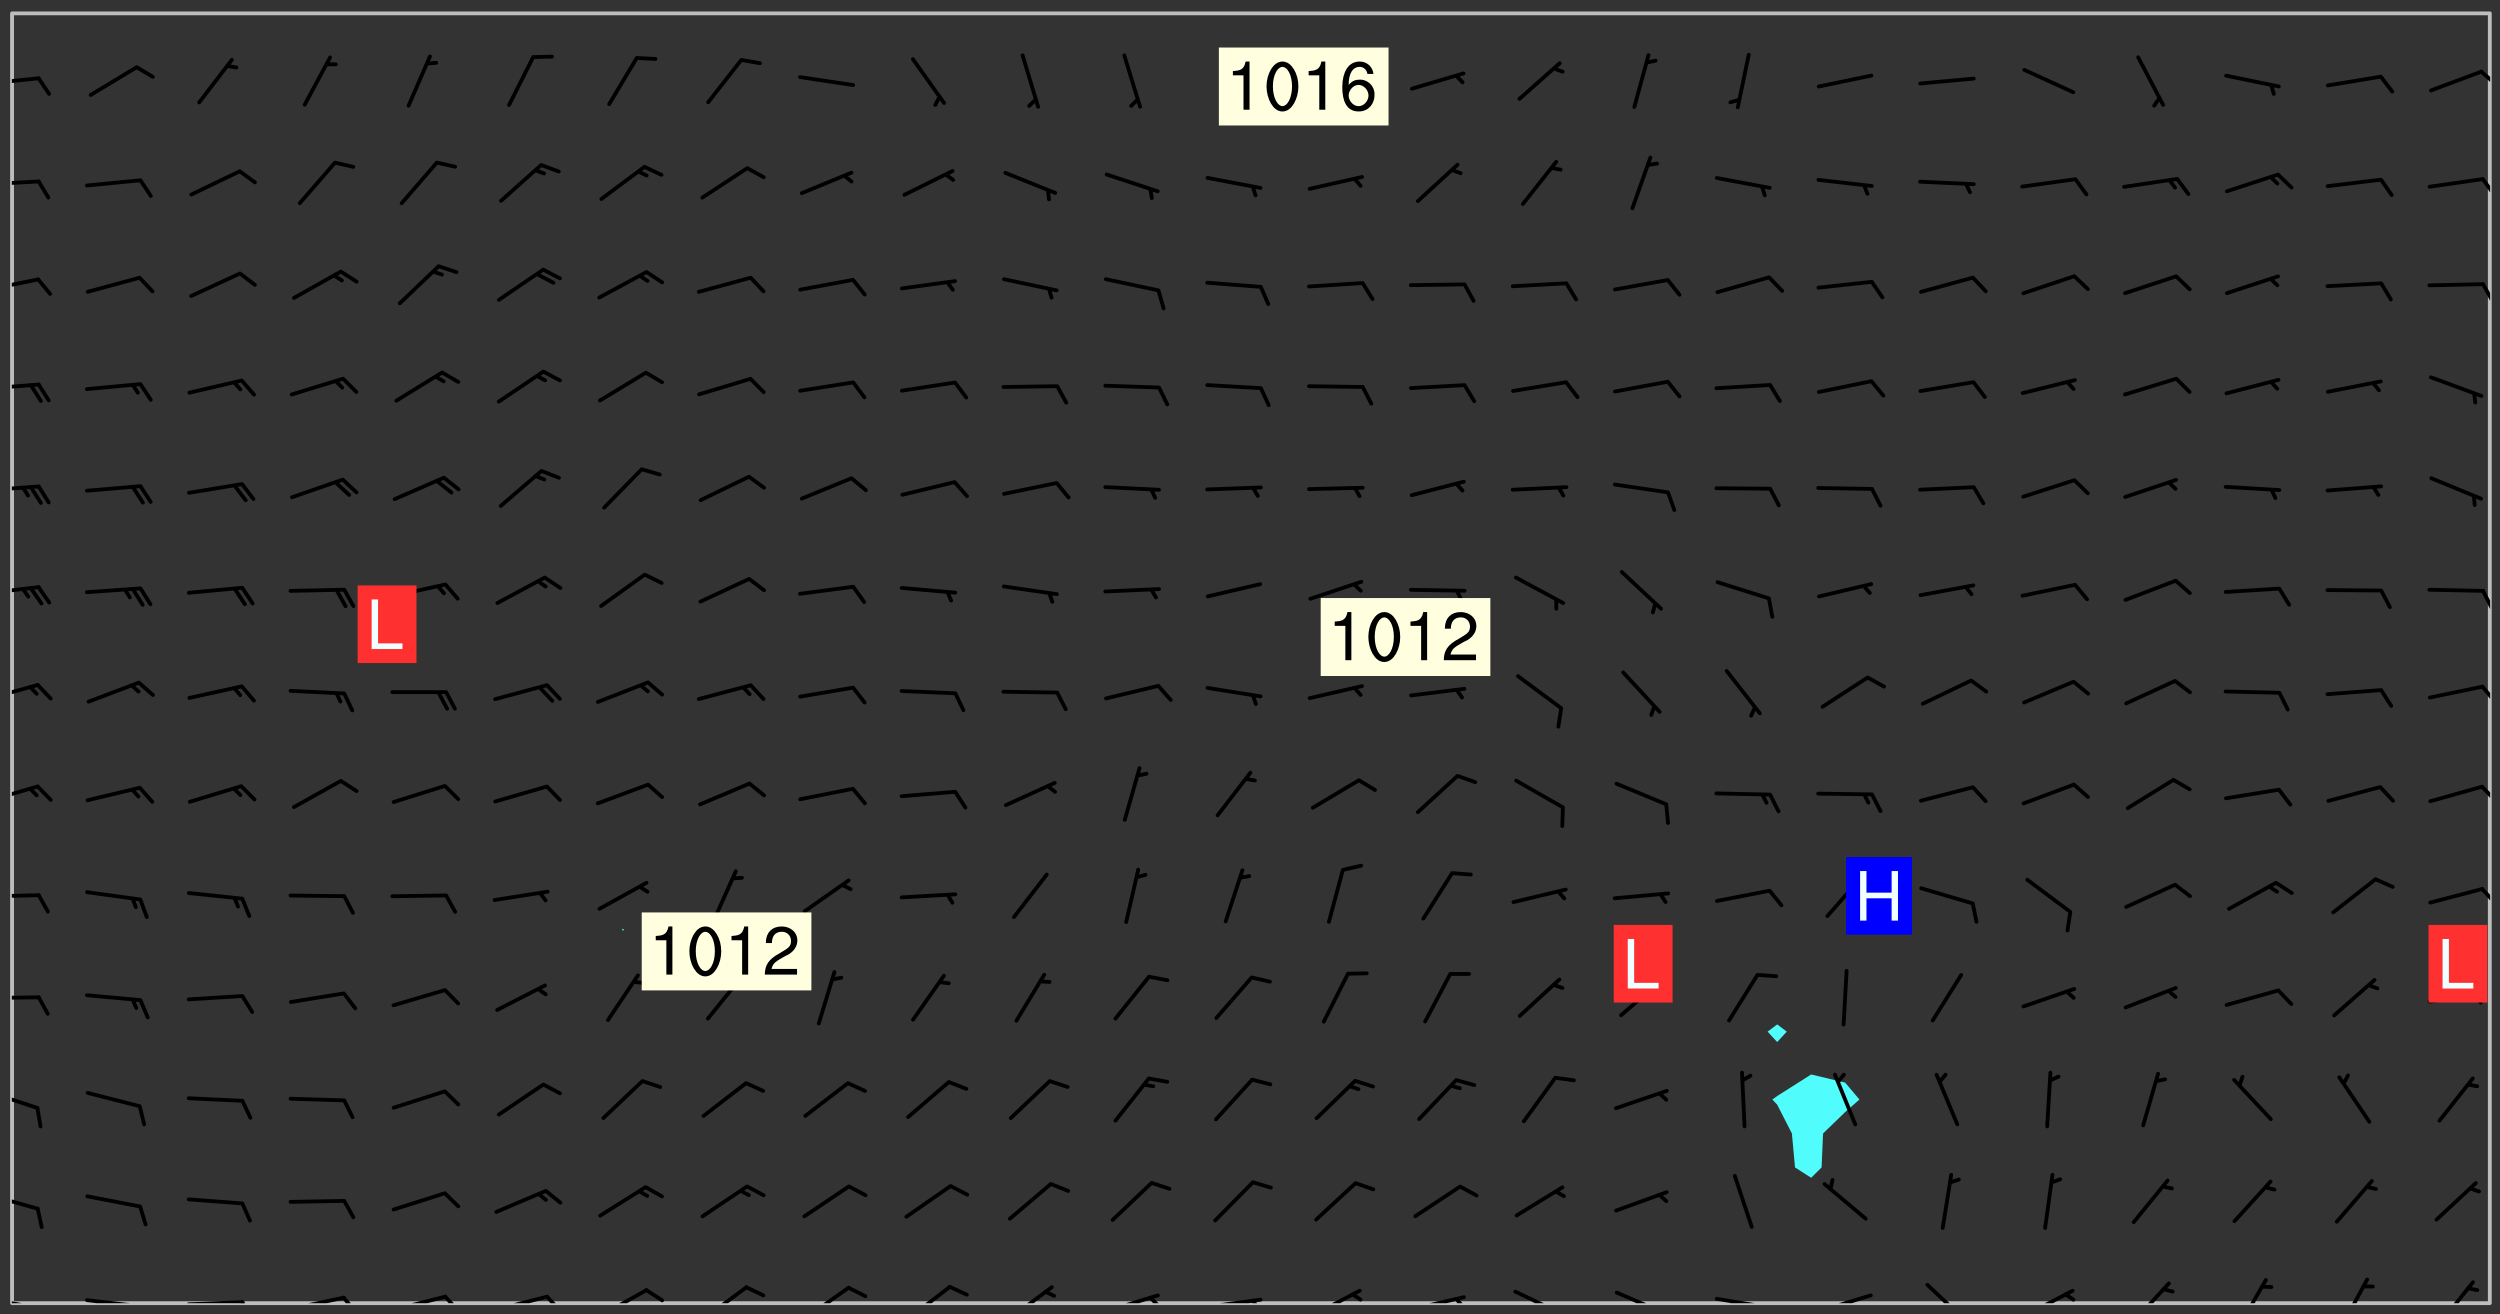 <svg xmlns="http://www.w3.org/2000/svg" role="img" xmlns:xlink="http://www.w3.org/1999/xlink" viewBox="142.45 309.95 326.84 171.84"><rect x="142.45" y="309.95" width="326.84" height="171.84" fill="#333333" stroke="none"/><defs><clipPath id="a"><path d="M144 311.672h1v168.656h-1zm0 0"/></clipPath><clipPath id="b"><path d="M144 311.672h324v168.656H144zm0 0"/></clipPath><clipPath id="c"><path d="M467 311.672h1v168.656h-1zm0 0"/></clipPath><clipPath id="d"><path d="M144 479h4v1.328h-4zm0 0"/></clipPath><clipPath id="e"><path d="M147 480h2v.328h-2zm0 0"/></clipPath><clipPath id="f"><path d="M153 479h9v1.328h-9zm0 0"/></clipPath><clipPath id="g"><path d="M160 480h2v.328h-2zm0 0"/></clipPath><clipPath id="h"><path d="M166 479h9v1.328h-9zm0 0"/></clipPath><clipPath id="i"><path d="M173 479h3v1.328h-3zm0 0"/></clipPath><clipPath id="j"><path d="M180 479h8v1.328h-8zm0 0"/></clipPath><clipPath id="k"><path d="M187 479h3v1.328h-3zm0 0"/></clipPath><clipPath id="l"><path d="M193 479h8v1.328h-8zm0 0"/></clipPath><clipPath id="m"><path d="M200 479h3v1.328h-3zm0 0"/></clipPath><clipPath id="n"><path d="M206 479h9v1.328h-9zm0 0"/></clipPath><clipPath id="o"><path d="M213 479h3v1.328h-3zm0 0"/></clipPath><clipPath id="p"><path d="M220 478h8v2.328h-8zm0 0"/></clipPath><clipPath id="q"><path d="M226 478h4v2.328h-4zm0 0"/></clipPath><clipPath id="r"><path d="M234 477h7v3.328h-7zm0 0"/></clipPath><clipPath id="s"><path d="M247 478h7v2.328h-7zm0 0"/></clipPath><clipPath id="t"><path d="M260 477h7v3.328h-7zm0 0"/></clipPath><clipPath id="u"><path d="M274 477h7v3.328h-7zm0 0"/></clipPath><clipPath id="v"><path d="M286 479h9v1.328h-9zm0 0"/></clipPath><clipPath id="w"><path d="M292 479h2v1.328h-2zm0 0"/></clipPath><clipPath id="x"><path d="M300 479h8v1.328h-8zm0 0"/></clipPath><clipPath id="y"><path d="M306 479h2v1.328h-2zm0 0"/></clipPath><clipPath id="z"><path d="M313 478h8v2.328h-8zm0 0"/></clipPath><clipPath id="A"><path d="M319 478h2v2.328h-2zm0 0"/></clipPath><clipPath id="B"><path d="M326 479h9v1.328h-9zm0 0"/></clipPath><clipPath id="C"><path d="M332 479h2v1.328h-2zm0 0"/></clipPath><clipPath id="D"><path d="M340 478h8v2.328h-8zm0 0"/></clipPath><clipPath id="E"><path d="M353 478h8v2.328h-8zm0 0"/></clipPath><clipPath id="F"><path d="M366 479h9v1.328h-9zm0 0"/></clipPath><clipPath id="G"><path d="M380 479h8v1.328h-8zm0 0"/></clipPath><clipPath id="H"><path d="M394 477h6v3.328h-6zm0 0"/></clipPath><clipPath id="I"><path d="M406 478h8v2.328h-8zm0 0"/></clipPath><clipPath id="J"><path d="M412 478h2v2.328h-2zm0 0"/></clipPath><clipPath id="K"><path d="M420 477h7v3.328h-7zm0 0"/></clipPath><clipPath id="L"><path d="M434 477h5v3.328h-5zm0 0"/></clipPath><clipPath id="M"><path d="M448 476h5v4.328h-5zm0 0"/></clipPath><clipPath id="N"><path d="M461 477h6v3.328h-6zm0 0"/></clipPath><clipPath id="O"><path d="M144 465h4v4h-4zm0 0"/></clipPath><clipPath id="P"><path d="M144 452h4v4h-4zm0 0"/></clipPath><clipPath id="Q"><path d="M144 440h4v1h-4zm0 0"/></clipPath><clipPath id="R"><path d="M144 426h4v2h-4zm0 0"/></clipPath><clipPath id="S"><path d="M466 425h2v4h-2zm0 0"/></clipPath><clipPath id="T"><path d="M144 412h4v3h-4zm0 0"/></clipPath><clipPath id="U"><path d="M466 412h2v3h-2zm0 0"/></clipPath><clipPath id="V"><path d="M144 399h4v3h-4zm0 0"/></clipPath><clipPath id="W"><path d="M466 399h2v3h-2zm0 0"/></clipPath><clipPath id="X"><path d="M144 386h4v2h-4zm0 0"/></clipPath><clipPath id="Y"><path d="M466 386h2v4h-2zm0 0"/></clipPath><clipPath id="Z"><path d="M144 373h4v2h-4zm0 0"/></clipPath><clipPath id="aa"><path d="M144 359h4v3h-4zm0 0"/></clipPath><clipPath id="ab"><path d="M144 346h4v3h-4zm0 0"/></clipPath><clipPath id="ac"><path d="M466 346h2v4h-2zm0 0"/></clipPath><clipPath id="ad"><path d="M144 333h4v2h-4zm0 0"/></clipPath><clipPath id="ae"><path d="M466 333h2v3h-2zm0 0"/></clipPath><clipPath id="af"><path d="M144 319h4v3h-4zm0 0"/></clipPath><clipPath id="ag"><path d="M466 319h2v3h-2zm0 0"/></clipPath><g id="ah" clip-path="url(#clip1)"><path fill="#fff" fill-opacity="0" fill-rule="evenodd" d="M0 0h1000v1000H0zm0 0"/><path fill="#d3d3d3" fill-opacity="0" fill-rule="evenodd" d="M162.152 355.867l-.234.293.059.234.117.172.176.234.293.348.113.059.117-.172.059-.234.176-.176.465-.176h.699l.234.293.289.816.059.176.176.23.352.234.699.699.172.176.234.348.234.41.289.582.41.465.23.234.234.176.117.23.176.293.172 1.164v.234l.059.289.059.117.117.117.348.41.117.172.176.176.176.234.117.172.172.352.059.234.234.406.234-.059-.176.176-.059.93h-.582l-.234-.113-.348.113-.117.117-.059.293-.059.176-.117.172-.465.293-.059.234-.059.113v.645l.059.172v.41l.059.059v.406l.059.406.117.176.059.059.23.641-.059.293v.699l-.059.582v.234l-.059.23-.055.352v1.922l.055.117h.426l-.367.117-.023.352.891 1.168 1.742.539 1.34.359v.539l.09.809.535.715 1.52.27.891-.086.09 1.164.535.18 1.16-.18 2.055-.984 1.16-.363 1.879-.176 1.695-.18-.18.719-1.516.086-1.25.09-.805.27-1.074.809.27.719.535.898-.18.625-.266.809.266 1.078.625.898.805.18 1.25-.18-.266.723.098.504.055.293v.172l.059.293v.406l.176.117.352.117h.406l.293-.176.113-.117.059-.117.117-.23.059-.176.352-.465.23-.176.176-.059.176.059.059.176.117.988.055.469.059.172.117.234.176.059.816.059h.289l.117.234.059.406.059.352v1.105l.117.293.117.348.289.699.176.352.582.754.352.176.172.059.469.234.641.465.348.234.293.176.293.055.23.062.816.348.293.176.113.172.352.352.117.176.523.641v.289l.059.352v.348l.059.352.059.289.117.059.172.059h.176l.582.234.176.117.176.289.176.234.113.234.293.23.117.117v.41l.059.055.289.234.234.117.059.117.117.172.059.117.23.234.059.176.234.059.117.059-.117.113-.059.117v.117l-.117.293-.117.289v.582l.176.117.117.059.059.117.117.117.113.059.176.348.059.352.059.406v.176l-.059.176-.117.699v.172l.117.176.293.293h.406l.176.117.117.172.117.293v.234h-.527l-.23-.234h-.234l-.176.059-.059.699.059.348.117.176.176.41.117.23.289.469.176.055h.523l.234.059.758.641.059.293v.234l.059.059.23.348v.352l-.117.172v.293l.293.289.293.176.172.059.293.176.293.117.582.406.289.234.293.176.219.16.016.012.23.176.641.523.176.234.117.176.176.176.113.172v.641l.117.176.469.117.582.117.234.059.23.113.293.117.113.059.586.352.289.172.176.062.176.055.176.059.699.352.289.176.234.055.289.176.234.117.641.406.293.117.172.059.234.059.41.059.23.059.234.117.059.172-.41.176.469.059.059.293.113.234.176.055.234.059.176.059.406.117.641.234.117.172.059.234v.176l-.059.117-.059.406.234.234.117.059.348.117.641.23.176.117.289.117.176.176.234.465.582 1.105.176.176.348.176.176.117.352.117 1.047.523.234.059.465.113.293.059.465.176.758.582.234.234.348.465.176.176.289.234.816.699.293.176.289.289.293.176.293.289.695.641.176.176.293.234.289.234.469.289.641.582.348.234.234.293.348.348.352.465.934.992.348.406.117.176.234.059.113.117.645.176.23.113.234.059.293.176.23.117.934.699.406.406.234.176.406.176.234.117.816.348.348.234.234.117.293.289.23.117.758.352.352.172.23.059.293.117.234.059.871.176h.816l.469.23.172.059.875.699.465.117.293.059.176.059.23.059.469.059.348.059.352.059.406.059h.293l.172.059v.23l.176.176h.293l.348.059.352.059.699.117h.641l.465-.234.293-.176.172-.117.41-.172.289-.176.934-.465.469-.293.523-.293.465-.172.465-.176 1.051-.465.289-.117.41-.117.289-.117.527-.176 1.516-.699.582-.348.289-.059.293-.059.348-.117.875-.23.352-.117h.113l.234-.059.875-.234.234-.059h.812l.352-.059.816-.117.172-.059.352-.055.293-.059.23-.059.816-.176.176-.059h.348l.234-.059.465-.117.758-.172.234-.059h.348l.41-.117.289-.059 1.285-.059h.289l.41-.059.23-.059h.176l.875-.117h.406l.41-.117h.348l.352-.113.871-.059h1.75l1.047.289.41.117.289.117.352.117.289.117 1.051.172.289.059h.293l.293.059.172.059.41.059.172.059.117.059h.117l.117.059.352.059h.113l.41.066 1.922.395 1.926.395 1.52.449 1.695.719 2.145.805 1.605-.719 1.43-.805 1.16-1.078 1.25-.449 3.035-.719 1.875-.359 2.145-1.348 2.234-1.254 2.5-1.258 1.695-.449 1.785-.18 1.16-.27.625.539 1.34-.27.715-.988.984-1.344.445-.18.805-.359 1.875-.539 1.785-.449 1.25-.27 1.16-.09 1.699-.09 1.961-.27 1.25-.09h.539l.625-.09h.891l2.145-.18 2.41-.18 2.59-.09 1.695.18 1.609.09 1.43.359 1.16.719 1.875.988 1.16 1.527.266.715.629.09.355.898.535.539.535 1.527 1.074.359h.535l-.805.535.09 1.707.715 2.695.891.805.895.988.715 1.258 1.785.539 1.52-.18.355 1.344 1.609-.805.98-.539.27.27.316-.215.219-.145.801.449.449-.359h.355l.535-.27.539-.719.535-.27.625-.988 1.16.449.84.371 1.395.617 1.695-.18h1.605l1.785.09.18-1.707.535-1.344.805.27.492.848.402.406-.09.539v.359l.715.449.711-.27h1.43l.359.988.445 1.258.715 1.344 1.25.629 1.695.629.715-.18.18-.539.98-.09.449.359.086 1.258-.266.629-.535.18v.539l.715.984.266.539.984.988.801 1.078-.266.359-.09.898-.625 2.332-.355 2.066-.09 1.793-.18.719-.09.539v1.438l-.98 1.883-.359 1.707-.535.898-.805 1.168-.266.539 2.055 1.254.086.359-.355.539-.09-.18v.809l.09 1.438-.445.715-1.074.094-.266.715.535.898.805.719 1.16.809 1.34.27.445.359-.355.449-1.789-.09-1.25-.449-.715-.719-.625-.09-.176 3.59-.188 1.309h89.359V311.703h-55.27v49.082l.762.125 3.289.543 2.023 2.836v2.754l2.352.332 2.348.332h4.051l-1.379 4.16-2.023.707-2.023.703-.543.344-2.594 1.617-.188.117-2.023-2.078-.73-2.742-2.672-2.078-1.375-3.5-.066-.082-1.957-2.672 2.75-1.418v-49.082H294.422v91.414l.117.031.133.012.074.074.105.047.09.059.086.059.09.059.297.297.059.09.031.117.027.117.016.137-.031.117-.059.09-.059.086-.043.105-.047.102-.027.121v.145l.176.27.148.148.074.086.074.074.043.105.062.09.059.086.043.105.059.09.047.102.043.105.059.086.117.18.074.074.062.086.059.09.043.105.059.09.059.086.062.09.059.09.043.102.117.18.074.074.059.086.074.074.09.059.105.047h.148l.133-.016.133.016.102-.047.074-.074.047-.102-.016-.133v-.148l-.047-.105-.027-.117-.047-.102-.027-.121-.043-.102-.062-.09-.043-.102-.043-.105-.031-.117-.016-.133-.012-.137.086-.059.059-.086.121-.031.043.105.016.133v.117l.059.102.059.09.09.059.148.148.059.09.043.105-.012.102.086.059.105.047.086.059.09.059.074.074-.117.027-.105.047-.086.059-.074.074-.059.09-.062.086-.027.121-.047.102-.043.105-.031.117-.012.133-.016.133v.148l.027.117.047.105.043.102.059.09.074.074.09.059.074.074.09.059.059.09.043.105.047.102.117.031.133.016h.148l.117-.031.105.043.043.105.047.102.027.121L299.5 410l.027.117.031.121.027.117.105.043.102.047.133-.016.148.148.062.086.074.074.07.074.09.062.105.043.102.043.117.031.137.016.117-.031.074-.074.027-.117-.012-.133-.031-.121-.027-.117.043-.105h.117l.09.062.117.027h.148l.133.016h.148l.133.016.133-.016h.148l.133-.016.133-.012.137.012.117-.027.133-.016.191-.059-.059.176-.016.133-.027.121-.016.133-.059.086-.133.016-.105.047-.105.043-.117.031-.117.027-.266.031h-.148l-.133.016-.074.074.059.086.148.148.117.18.074.07.09.062.09.059.086.059.09.059.102.043.105.062.105.043.086.059.105.047.102.043.18.117.059.09-.043.102-.047.105.016.133.223.223.059.09.043.102.031.121.043.102.016.133.031.117.012.137.031.117.148.148.102.043.105.043.117.031.133.016.137.016h.117l.117-.031.09-.059.043-.105.047-.102.043-.105.031-.117.012-.133v-.148l-.012-.133-.016-.133-.031-.117-.043-.105-.047-.105-.043-.102-.043-.105-.016-.133.016-.133.027-.117.031-.117.027-.121.047-.102.09-.059.086-.062.074-.074.09-.059.223-.223.059-.086.074-.074.117-.18.059-.086v-.148l-.074-.074-.102-.047-.105-.043-.102-.043-.059-.09-.047-.105-.027-.117.09-.059.117-.031.102-.043.18-.117.148-.148.012-.133-.012-.105-.09-.059-.133.016h-.148l-.133.016-.133-.016-.121-.031-.086-.059-.074-.074-.059-.09-.062-.086-.117-.18-.059-.086.031-.121.086-.059.121-.031.059-.086v-.121l-.031-.117-.059-.09-.059-.086-.047-.105-.027-.117-.016-.133.059-.09.074-.074.09-.059.117-.18.074-.074.059-.086.148-.148.121-.031.133-.016.133.016.074.074.043.105.016.133-.031.117-.117.031-.133.012-.148.148-.043.105-.047.102-.027.121-.031.117v.148l.031.117.043.105.059.09.074.07.074.074.117.031.121.027.117-.027.133-.016h.117l.09.059.074.074.047.105.059.086.102.047.133.016.105.043.086.059-.012.105-.074.074-.18.117-.059.09-.09.059-.07.074-.074.074-.062.09-.027.117-.016.133.016.133-.016.133v.148l.016.133.027.117.031.121.074.074.09.059.086.059.09.059.117.031v.086l-.102.047-.09.059-.266.031-.117.027h-.148l-.105.043-.102.047-.059.09-.062.234-.012.133-.031.121-.016.133v.293l-.012.133.012.137.016.133.133.016.133.012.121.031.086.059.074.074.047.105.043.102.016.133v.445l-.016.133v.445l.031.266.027.117.016.133.031.117.086.211.031.266v.148l-.031.117-.027.117-.031.121-.027.117-.031.117-.031.121-.012.133-.016.133.09.059.117-.031.102.016.047.105-.031.266v.441l-.043.105-.047.105-.043.102-.043.105-.059.086-.031.121-.043.117-.031.117-.016.133.016.133.059.09.105.047.086.059.059.086-.012.137-.031.117-.043.102v.445l-.016.133v.148l-.031.117-.043.105-.027.117-.047.105-.043.102-.031.121-.027.117-.031.133-.031.117-.027.117-.043.105-.031.117-.031.121-.012.133-.016.133v.297l.027.117v.148l.047.398.027.117.059.09.121.031h.148l.133-.016.059.09v.117l-.059.09-.09.059-.102.043-.105.047-.09.059-.086.059-.137.016-.117-.031-.133-.016-.102.047-.062.086-.012.137-.016.133-.031.117-.027.117-.016.133-.031.121v.297l.016.133.031.117v.148l.012.133v.148l-.027.117-.047.102-.027.121-.031.117-.059.09-.074.074-.102.043-.105.047-.117.027-.121.031-.102-.047.059-.086.105-.047.027-.117.031-.117.027-.121.031-.117v-.148l.016-.133-.031-.117-.043-.105-.105.016-.074.074-.102.043-.09.062-.074.074-.043.102-.016.133-.031.117L304.25 426l-.031.117-.027.117-.031.121-.027.117-.031.117-.043.105-.09.059h-.09l-.117-.031-.031-.086.016-.137-.031-.117v-.148l-.012-.133v-.148l-.062-.234-.027-.121-.043-.102-.047-.105-.059-.086-.059-.09-.043-.105-.062-.086-.148-.148-.07-.074-.105-.047-.105-.043-.102-.043-.297-.297-.09-.074-.086-.059-.105-.043-.09-.062-.086-.059-.105-.043-.09-.059-.086-.062-.074-.07-.105-.047-.086-.059-.105-.043-.09-.062-.102-.043-.105-.043-.086-.059-.105-.047-.105-.043-.102-.047-.09-.059-.102-.043-.105-.043-.09-.062-.117-.027-.133-.016-.133.016H299.75l-.133.016-.117-.031-.09-.059-.074-.074-.09-.059-.102-.047h-.148l-.121-.027-.102-.043-.074-.074-.117-.18-.09-.059-.102-.043-.09-.062-.105-.043-.09-.059-.086-.059-.105-.047-.059-.086-.059-.09-.043-.105-.047-.102-.074-.074-.086-.059-.074-.074-.09-.059-.223-.223-.043-.105-.031-.266.105-.043h.145l.105.043.074.074.09.059.086.059.105.047.09.059.148.148.07.074.148.148.062.086.074.074.086.059.074.074.09.062.09.059.086.059.27.176.102.047.105.043.102.043.047-.074.059-.086.074-.074.07-.074.105.043.074.074.059.09.043.102.047.105.043.105.121.027.117-.027.074-.09.043-.105.059-.09.074-.074.105-.043.117-.027.133.012.09.059.148.148.059.09.043.105.047.102.043.105.043.102.105.047.105.043.133.016.086-.059.059-.09.074-.074.105-.043.117.027.105.047.102.043.105.043.102.047.18.117v.117l-.016.133.016.133.016.137.059.086.102.047.121.027.117.031h.148l.117-.031.059-.09.18-.117.059-.09.074-.074.059-.086.117-.18.18-.117.117.031.09.059.043.074-.016.133v.117l.09.059h.148l.133-.016.133-.012.266-.031.105-.043.117-.031.121-.027.074-.074.07-.074.062-.09-.016-.105-.047-.102-.102-.043-.105-.016-.117.027-.266.031h-.148l-.074-.074-.09-.059-.117-.031-.117-.027-.133-.016h-.148l-.133.016h-.297l-.105-.047-.148-.148-.043-.102-.059-.09.223-.223.086-.059.105-.043.117-.031.133-.016.133.016.137.016.102.043.133-.012.09-.062.102-.043.062-.09-.047-.102-.09-.059-.117-.031-.102-.043-.059-.09-.062-.09v-.117l.016-.133.105-.047.074-.07v-.121l-.09-.059-.031-.117.09-.059.074-.074.043-.105.059-.09.047-.102.016-.133v-.148l-.047-.105-.043-.102-.09-.059-.133-.016-.102-.043-.137-.016-.117-.031h-.445l-.133-.016-.133-.012-.133-.016-.117-.031h-.148l-.133-.016-.133-.012-.266-.031-.121-.043-.086-.059-.074-.074v-.148l.012-.133.105-.047.102-.043.133-.016h.152l.133-.016h.293l.121.031.102.043.09.059.234.062.121-.047.09-.059.102-.043.133-.016.105.043.102.047.133.012.121-.027h.145l.121-.031.117-.027.105-.047.074-.074.086-.059.148-.148.059-.086.047-.105.027-.117.016-.105-.102-.043-.09-.059-.117-.031-.105-.043-.09-.062-.074-.086-.074-.074-.102-.043-.105-.047-.102-.043-.059-.09-.047-.102-.086-.211-.062-.086-.059-.09-.074-.074-.086-.059h-.27l-.117.031-.09.059-.102.043-.133.016-.105-.016-.027-.117-.062-.09-.117-.031-.102-.043-.148-.148-.031-.117-.016-.105.074-.074.18-.117.117-.027.117-.031.137.016.102.043.105.043.102.047.105.043.117.031.133.016.117.027.133.016.105-.016.09-.059-.074-.074-.105-.043-.074-.074-.074-.09-.148-.148-.086-.059-.09-.059-.074-.074-.09-.059-.102-.047-.121-.027-.102-.047-.105-.043-.117-.031-.102-.043-.121-.031h-.148l-.117.031-.105.043-.086.062-.18.117-.086.059-.09.059-.105.047-.086.059-.105.043-.102.043-.105.047-.074.074-.059.09-.059.086-.047.105-.059.086-.074.074-.133-.012-.117-.031h-.117l-.074.074-.09.059-.074.074-.09.059-.086.059-.105.047-.102.043-.137.016-.102-.043-.148-.148-.105-.047h-.086l-.105.047-.102.043-.121.031-.117-.031-.074-.074v-.117l.031-.121.074-.07.059-.09.074-.074.117-.031.105-.043h.293l.133-.016.137-.016.102-.043.09-.059.102-.047.09-.059.133-.012.09.059.133.012.09-.059.086-.059.105-.043.09-.059.086-.062.09-.059.148-.148.059-.086.059-.09.105-.043.133-.016.117.027.121.031.059-.059.059-.09.031-.266.027-.117.105.012.133.016.102-.043.09-.059.059-.09.074-.074.059-.09.047-.102.012-.133-.012-.133-.047-.105-.148-.148-.059-.09-.059-.086-.043-.105v-.445l.016-.133v-.148l.012-.133-.059-.059-.09.059-.102-.043-.18-.117-.086-.059-.062-.09-.059-.09-.074-.074-.086-.059-.121.031-.102.012-.105.047-.086.059-.105.043-.148.148-.09.059-.086.059-.09.062-.105.043-.133.016v-.121l.105-.043.117-.031.074-.07.043-.105v-.148l-.027-.117-.148-.148-.133-.016h-.148l-.117.031-.105.043-.102.043-.09.062-.117.027-.074-.074.012-.133-.043-.102-.043-.105-.09-.059-.117.027-.121.031-.117.031-.102.043-.121.031-.102.043-.105.043-.09.059-.102.016v-.117l.016-.133-.059-.09-.074.043-.148.148-.059.09-.074.074-.047.105-.043.102-.074.074-.059.09-.074.074-.059.086-.074.074-.09.062-.074.07-.074.074-.102.016-.133.016-.105-.043v-.121l.148-.148.043-.102.059-.09.047-.102.043-.105.059-.09.031-.117.043-.102.031-.121.027-.117.047-.105.043-.102.043-.105.074-.07.09-.062.09-.059.102-.043h.297l.266-.031.105-.043-.074-.074-.117-.031-.105-.043-.09-.059-.102-.047-.09-.059-.102-.043-.105-.043-.09-.062-.086-.059-.105-.043-.102-.043-.121-.031-.117-.031-.102-.043L297.5 410.25l-.102-.043-.09-.059-.043-.105-.016-.133.102-.043.133-.016.137.016.133-.016.102-.043.059-.09.016-.105-.09-.059-.074-.074-.102-.043-.09-.059-.148-.148-.043-.105-.016-.133v-.293l-.059-.09-.09-.059-.074-.074-.043-.105-.031-.117-.059-.09-.074-.074-.117-.027-.074-.074-.09-.059-.09-.062-.086-.059-.074-.074-.059-.086-.047-.105-.086-.059-.148-.148-.195-.059-.133.016-.102.043-.074.074-.047.102-.043.105-.059.09-.059.086-.297.297-.09.059h-.086l-.062-.086-.043-.105.031-.117.059-.09.027-.117-.012-.133-.09-.062-.105.047-.117.027-.117.031-.27.176-.102.047-.117.027-.105.047-.09.059-.102.043-.059-.086-.047-.105.016-.133.047-.105.07-.074.074-.07.059-.09v-.148l-.043-.105h-.238l-.102.047-.031.117-.027.117-.031.121-.074.043-.133.016-.074-.047-.043-.102-.043-.105-.047-.102-.043-.105-.121.031-.102.043-.133.016-.117.031-.105.043-.09.059-.102.047-.121.027-.133.016-.102-.043-.059-.09-.047-.105-.043-.102-.043-.105v-.117l.059-.09.086-.059.18-.117.102-.047.105-.043.105-.059.102-.043.09-.062.102-.043.105-.059.102-.047.09-.059.105-.043.102-.043.09-.062.102-.043.137-.016.117.031.102.043.121.031.102.043.105.047.102.043.105.043.102.047.105.043.102.043.105.047.086.059.105.043.117.031.105.043.102.047.09.059.105.043.102.043.105.047.117.027.102.047.121.027h.148l.086-.059.016-.102.059-.09-.027-.117-.074-.074-.117-.18-.074-.074-.09-.074-.18-.117-.086-.059-.105-.043-.102-.047-.27-.176-.059-.09-.074-.074-.059-.09-.043-.102-.031-.117-.016-.137v-.562l-.012-.133-.016-.133-.031-.117-.016-.133-.012-.133-.031-.121-.223-.223-.059-.086-.016-.105.031-.117.133-.016v-91.414H172.992v1.453l-.059.234-.352 1.051-.172.523-.117.348-.176.41-.117.172-.234.293-.23.059h-.352l-.117.059-.23.406v.293l.117.176.23.23.117.234.641.758.293.465.176.234.23.352.234.348.641.816.176.465.172.41.117.695.176.469.117 1.398.059.465v.875l.117 1.047v4.781l-.059.465-.352 1.281-.176.523-.113.41-.352.93L172.934 336l-.234.582-.117.176-.172.348-.176.406-.352.816-.059.293-.113.293-.117.289-.059.176-.117.875-.059.406-.059.117-.059.176-.059.172-.23.527-.117.172v.234l-.117.234-.059.172-.176.586v.289l-.059.176v.293l-.059.113-.059.527v.172l-.055.234v2.621l-.176.816-.117.176-.176.234-.117.172-.113.234-.586.934-.23.289-.293.465-.176.234-.289.352-.352.699-.113.23-.176.41-.176.23-.406.527-.816.699-.293.172-.289.234-.176.117-.176.176-.523.406-.527.176-.172.176-.234.055-.641.176h-.758m12.211 31.023l-1.074.449.359.895 1.25-.715.445-.539-.98-.09"/><path fill="#d3d3d3" fill-opacity="0" fill-rule="evenodd" d="M201.508 416.598h-.895l.449.629.98.359.805-.09.445-.988-.176.09-.715-.355-.895.355m154.621 59.07l-.059-.523v-.293l.113-.293.059-.23.469-.469h.113l.117-.113.117-.059h.176l.234-.059h.348l.234.059.117.059.23.172.059.176.117.582v.293l-.117.176-.172.289-.176.176-.527.523-.23.234-.117.059h-.176l-.117-.059-.406-.293-.176-.117-.117-.059-.059-.113-.055-.117m6.641-10.957l-.059-.172v-1.109l.059-.172.176-.059.172-.059h.176l.234-.059.117.059.059.699-.059.172-.117.176-.117.059-.234.523-.113.059h-.234l-.059-.117m9.613-14.391l-.117-.176v-.699l.293-.875.117-.172.176-.352.113-.23.117-.293.352-.758.117-.23.172-.234h.176l.117-.059h.641l.117.059.234.234.172.113.352.293.117.117.113.176v.113l.117.059.117.117v.699l-.059.176v.23l-.059.176-.348 1.051-.117.23-.117.234-.117.059-.23.234-.641.289h-.875l-.41-.117-.641-.465"/><path fill="none" stroke="#bebebe" stroke-linecap="round" stroke-linejoin="round" stroke-miterlimit="10" stroke-width=".5" d="M467.957 311.695H144.027v168.625h323.93v-168.625"/><g clip-path="url(#a)"><path fill="#fff" fill-opacity="0" fill-rule="evenodd" d="M144 475.891v4.438h.004H144V311.672h.004H144v164.219"/></g><g clip-path="url(#b)"><path fill="#fff" fill-opacity="0" fill-rule="evenodd" d="M144.004 480.328V311.672h79.887v119.691l-.121.145.121.117.145-.117-.145-.145v-119.691h150.902V443.879l-1.254.941 1.254 1.367 1.254-1.367-1.254-.941V311.672h4.441v138.75l-4.441 2.816-.633.461.633.672 1.922 3.766.406 4.438 2.113 1.352 1.363-1.352.191-4.438 2.883-2.793 1.875-1.645-1.875-2.219-4.438-1.059v-138.75h88.762v168.656H144.004"/></g><path fill="#50fcfc" fill-rule="evenodd" d="M223.891 431.625l-.121-.117.121-.145.145.145-.145.117m150.902 14.562l-1.254-1.367 1.254-.941 1.254.941-1.254 1.367m0 8.184l-.633-.672.633-.461 4.441-2.816 4.438 1.059 1.875 2.219-1.875 1.645-2.883 2.793-.191 4.438-1.363 1.352-2.113-1.352-.406-4.438-1.922-3.766"/><g clip-path="url(#c)"><path fill="#fff" fill-opacity="0" fill-rule="evenodd" d="M467.996 480.328H468V311.672h-.004H468v168.656h-.004"/></g><g clip-path="url(#d)"><path fill="none" stroke="#000" stroke-linecap="round" stroke-linejoin="round" stroke-miterlimit="10" stroke-width=".5" d="M147.449 480.988l-6.898-1.32"/></g><g clip-path="url(#e)"><path fill="none" stroke="#000" stroke-linecap="round" stroke-linejoin="round" stroke-miterlimit="10" stroke-width=".5" d="M147.449 480.988l.727 2.344"/></g><g clip-path="url(#f)"><path fill="none" stroke="#000" stroke-linecap="round" stroke-linejoin="round" stroke-miterlimit="10" stroke-width=".5" d="M160.805 480.73l-6.98-.805"/></g><g clip-path="url(#g)"><path fill="none" stroke="#000" stroke-linecap="round" stroke-linejoin="round" stroke-miterlimit="10" stroke-width=".5" d="M160.805 480.73l.898 2.285"/></g><g clip-path="url(#h)"><path fill="none" stroke="#000" stroke-linecap="round" stroke-linejoin="round" stroke-miterlimit="10" stroke-width=".5" d="M174.141 480.195l-7.02.27"/></g><g clip-path="url(#i)"><path fill="none" stroke="#000" stroke-linecap="round" stroke-linejoin="round" stroke-miterlimit="10" stroke-width=".5" d="M174.141 480.195l1.234 2.121"/></g><g clip-path="url(#j)"><path fill="none" stroke="#000" stroke-linecap="round" stroke-linejoin="round" stroke-miterlimit="10" stroke-width=".5" d="M187.383 479.602l-6.875 1.453"/></g><g clip-path="url(#k)"><path fill="none" stroke="#000" stroke-linecap="round" stroke-linejoin="round" stroke-miterlimit="10" stroke-width=".5" d="M187.383 479.602l1.574 1.883"/></g><g clip-path="url(#l)"><path fill="none" stroke="#000" stroke-linecap="round" stroke-linejoin="round" stroke-miterlimit="10" stroke-width=".5" d="M200.668 479.469l-6.812 1.723"/></g><g clip-path="url(#m)"><path fill="none" stroke="#000" stroke-linecap="round" stroke-linejoin="round" stroke-miterlimit="10" stroke-width=".5" d="M200.668 479.469l1.648 1.816"/></g><g clip-path="url(#n)"><path fill="none" stroke="#000" stroke-linecap="round" stroke-linejoin="round" stroke-miterlimit="10" stroke-width=".5" d="M213.984 479.473l-6.816 1.715"/></g><g clip-path="url(#o)"><path fill="none" stroke="#000" stroke-linecap="round" stroke-linejoin="round" stroke-miterlimit="10" stroke-width=".5" d="M213.984 479.473l1.645 1.82"/></g><g clip-path="url(#p)"><path fill="none" stroke="#000" stroke-linecap="round" stroke-linejoin="round" stroke-miterlimit="10" stroke-width=".5" d="M226.961 478.621l-6.141 3.418"/></g><g clip-path="url(#q)"><path fill="none" stroke="#000" stroke-linecap="round" stroke-linejoin="round" stroke-miterlimit="10" stroke-width=".5" d="M226.961 478.621l2.059 1.332"/></g><g clip-path="url(#r)"><path fill="none" stroke="#000" stroke-linecap="round" stroke-linejoin="round" stroke-miterlimit="10" stroke-width=".5" d="M240.031 478.242l-5.652 4.176"/></g><path fill="none" stroke="#000" stroke-linecap="round" stroke-linejoin="round" stroke-miterlimit="10" stroke-width=".5" d="M240.031 478.242l2.215 1.059"/><g clip-path="url(#s)"><path fill="none" stroke="#000" stroke-linecap="round" stroke-linejoin="round" stroke-miterlimit="10" stroke-width=".5" d="M253.391 478.305l-5.742 4.047"/></g><path fill="none" stroke="#000" stroke-linecap="round" stroke-linejoin="round" stroke-miterlimit="10" stroke-width=".5" d="M253.391 478.305l2.191 1.105"/><g clip-path="url(#t)"><path fill="none" stroke="#000" stroke-linecap="round" stroke-linejoin="round" stroke-miterlimit="10" stroke-width=".5" d="M266.625 478.191l-5.578 4.273"/></g><path fill="none" stroke="#000" stroke-linecap="round" stroke-linejoin="round" stroke-miterlimit="10" stroke-width=".5" d="M266.625 478.191l2.23 1.02"/><g clip-path="url(#u)"><path fill="none" stroke="#000" stroke-linecap="round" stroke-linejoin="round" stroke-miterlimit="10" stroke-width=".5" d="M279.969 478.227l-5.633 4.203"/></g><path fill="none" stroke="#000" stroke-linecap="round" stroke-linejoin="round" stroke-miterlimit="10" stroke-width=".5" d="M279.148 478.84l1.109.523"/><g clip-path="url(#v)"><path fill="none" stroke="#000" stroke-linecap="round" stroke-linejoin="round" stroke-miterlimit="10" stroke-width=".5" d="M293.828 479.309l-6.723 2.043"/></g><g clip-path="url(#w)"><path fill="none" stroke="#000" stroke-linecap="round" stroke-linejoin="round" stroke-miterlimit="10" stroke-width=".5" d="M292.848 479.605l.867.867"/></g><g clip-path="url(#x)"><path fill="none" stroke="#000" stroke-linecap="round" stroke-linejoin="round" stroke-miterlimit="10" stroke-width=".5" d="M307.262 479.863l-6.965.934"/></g><g clip-path="url(#y)"><path fill="none" stroke="#000" stroke-linecap="round" stroke-linejoin="round" stroke-miterlimit="10" stroke-width=".5" d="M306.25 480l.715.996"/></g><g clip-path="url(#z)"><path fill="none" stroke="#000" stroke-linecap="round" stroke-linejoin="round" stroke-miterlimit="10" stroke-width=".5" d="M320.207 478.695l-6.223 3.27"/></g><g clip-path="url(#A)"><path fill="none" stroke="#000" stroke-linecap="round" stroke-linejoin="round" stroke-miterlimit="10" stroke-width=".5" d="M319.301 479.172l1.016.688"/></g><g clip-path="url(#B)"><path fill="none" stroke="#000" stroke-linecap="round" stroke-linejoin="round" stroke-miterlimit="10" stroke-width=".5" d="M333.836 479.539l-6.848 1.578"/></g><g clip-path="url(#C)"><path fill="none" stroke="#000" stroke-linecap="round" stroke-linejoin="round" stroke-miterlimit="10" stroke-width=".5" d="M332.84 479.77l.805.926"/></g><g clip-path="url(#D)"><path fill="none" stroke="#000" stroke-linecap="round" stroke-linejoin="round" stroke-miterlimit="10" stroke-width=".5" d="M346.895 481.844l-6.34-3.031"/></g><g clip-path="url(#E)"><path fill="none" stroke="#000" stroke-linecap="round" stroke-linejoin="round" stroke-miterlimit="10" stroke-width=".5" d="M360.266 481.719l-6.449-2.781"/></g><g clip-path="url(#F)"><path fill="none" stroke="#000" stroke-linecap="round" stroke-linejoin="round" stroke-miterlimit="10" stroke-width=".5" d="M373.824 480.902l-6.934-1.148"/></g><g clip-path="url(#G)"><path fill="none" stroke="#000" stroke-linecap="round" stroke-linejoin="round" stroke-miterlimit="10" stroke-width=".5" d="M380.312 481.355l6.719-2.055"/></g><g clip-path="url(#H)"><path fill="none" stroke="#000" stroke-linecap="round" stroke-linejoin="round" stroke-miterlimit="10" stroke-width=".5" d="M394.43 477.922l5.113 4.816"/></g><g clip-path="url(#I)"><path fill="none" stroke="#000" stroke-linecap="round" stroke-linejoin="round" stroke-miterlimit="10" stroke-width=".5" d="M413.414 478.699l-6.227 3.258"/></g><g clip-path="url(#J)"><path fill="none" stroke="#000" stroke-linecap="round" stroke-linejoin="round" stroke-miterlimit="10" stroke-width=".5" d="M412.508 479.172l1.012.695"/></g><g clip-path="url(#K)"><path fill="none" stroke="#000" stroke-linecap="round" stroke-linejoin="round" stroke-miterlimit="10" stroke-width=".5" d="M425.996 477.742l-4.758 5.172"/></g><path fill="none" stroke="#000" stroke-linecap="round" stroke-linejoin="round" stroke-miterlimit="10" stroke-width=".5" d="M425.305 478.496l1.188.309"/><g clip-path="url(#L)"><path fill="none" stroke="#000" stroke-linecap="round" stroke-linejoin="round" stroke-miterlimit="10" stroke-width=".5" d="M438.684 477.285l-3.504 6.09"/></g><path fill="none" stroke="#000" stroke-linecap="round" stroke-linejoin="round" stroke-miterlimit="10" stroke-width=".5" d="M438.176 478.172l1.227.039"/><g clip-path="url(#M)"><path fill="none" stroke="#000" stroke-linecap="round" stroke-linejoin="round" stroke-miterlimit="10" stroke-width=".5" d="M451.922 477.238l-3.348 6.18"/></g><path fill="none" stroke="#000" stroke-linecap="round" stroke-linejoin="round" stroke-miterlimit="10" stroke-width=".5" d="M451.434 478.137l1.227.012"/><g clip-path="url(#N)"><path fill="none" stroke="#000" stroke-linecap="round" stroke-linejoin="round" stroke-miterlimit="10" stroke-width=".5" d="M465.754 477.582l-4.387 5.492"/></g><path fill="none" stroke="#000" stroke-linecap="round" stroke-linejoin="round" stroke-miterlimit="10" stroke-width=".5" d="M465.117 478.383l1.203.227"/><g clip-path="url(#O)"><path fill="none" stroke="#000" stroke-linecap="round" stroke-linejoin="round" stroke-miterlimit="10" stroke-width=".5" d="M147.379 467.973l-6.758-1.918"/></g><path fill="none" stroke="#000" stroke-linecap="round" stroke-linejoin="round" stroke-miterlimit="10" stroke-width=".5" d="M147.379 467.973l.52 2.398m12.867-2.691l-6.902-1.332m6.902 1.332l.723 2.344m12.645-2.746L167.125 466.75m7.008.527l.988 2.246m12.336-2.574l-7.023.129m7.023-.129l1.191 2.145m11.961-3.145l-6.695 2.129m6.695-2.129l1.754 1.715m11.445-2.023l-6.469 2.746m6.469-2.746l1.906 1.547m-2.848-1.148l.953.773m13.043-1.668l-5.949 3.738m5.949-3.738l2.129 1.219M226 465.688l1.062.609m13.059-1.242l-5.832 3.918m5.832-3.918l2.164 1.156m-3.012-.586l1.082.578m13.082-1.148l-5.832 3.918m5.832-3.918l2.164 1.156m11.121-1.203l-5.773 4.012m5.773-4.012l2.18 1.125m10.926-1.391l-5.355 4.543m5.355-4.543l2.281.906m10.902-1.055l-5.094 4.84m5.094-4.84l2.328.777m10.91-.855l-4.938 4.996m4.938-4.996l2.352.699m11.074-.586l-5.16 4.77m5.16-4.77l2.316.809m11.348-.363l-5.859 3.879m5.859-3.879l2.156 1.172m11.223-1.07l-5.988 3.676m5.117-3.141l1.059.621m13.438-.52l-6.605 2.402m5.645-2.055l.91.82m8.957-3.301l2.211 6.668m9.523-5.598l5.375 4.527m-4.594-3.867l.258-1.199m15.52-.668l-1.113 6.941m.949-5.93l1.16-.398m12.242-.621l-.961 6.957m.824-5.945l1.148-.422m14.043.164l-4.441 5.449m3.797-4.656l1.203.238m12.902-.906l-4.73 5.199m4.039-4.441l1.191.301m12.742-1.121l-4.586 5.324m3.918-4.551l1.199.27m13.062-.773l-5.145 4.785m4.398-4.09l1.16.402"/><g clip-path="url(#P)"><path fill="none" stroke="#000" stroke-linecap="round" stroke-linejoin="round" stroke-miterlimit="10" stroke-width=".5" d="M147.336 454.801l-6.672-2.203"/></g><path fill="none" stroke="#000" stroke-linecap="round" stroke-linejoin="round" stroke-miterlimit="10" stroke-width=".5" d="M147.336 454.801l.414 2.418m12.969-2.648l-6.809-1.742m6.809 1.742l.578 2.383m12.844-3.09l-7.02-.332m7.02.332l1.047 2.219m12.27-2.273l-7.023-.219m7.023.219l1.086 2.199m12.062-3.379l-6.691 2.141m6.691-2.141l1.758 1.711m11.125-2.605l-5.824 3.93m5.824-3.93l2.168 1.152m10.785-1.605l-5.102 4.832m5.102-4.832l2.324.781m11.223-.508l-5.566 4.289m5.566-4.289l2.234 1.012m11.082-1.008l-5.57 4.281m5.57-4.281l2.234 1.012M266.5 451.41l-5.328 4.578m5.328-4.578l2.285.891m10.914-1.02l-5.098 4.836m5.098-4.836l2.328.777m10.617-1.113l-4.359 5.508m4.359-5.508l2.414.438m-3.047.363l1.207.219m12.93-.863l-4.734 5.191m4.734-5.191l2.379.609m11.09-.461l-5.043 4.898m5.043-4.898l2.336.75m-3.07-.039l1.168.379m12.781-1.188l-4.844 5.094m4.844-5.094l2.363.66m-3.066.082l1.18.328m12.477-1.371l-4.117 5.695m4.117-5.695l2.43.336m12.152 1.375l-6.652 2.273m5.684-1.941l.895.836m9.898-3.543l.332 7.02m-.285-5.996l1.055-.629m11.051-.137L385 456.953m-2.27-5.562l.785-.941m12.117.008l2.707 6.484m-2.312-5.543l.777-.949m13.707-.258l-.422 7.016m.363-5.996l1.113-.508m13.027-.379l-1.953 6.75m1.668-5.77l1.199-.25m9.023.078l4.801 5.133m-4.102-4.387l.398-1.16m12.652.07l3.934 5.82m-3.363-4.977l.574-1.082m16.312.391l-4.355 5.516m3.723-4.715l1.207.219"/><g clip-path="url(#Q)"><path fill="none" stroke="#000" stroke-linecap="round" stroke-linejoin="round" stroke-miterlimit="10" stroke-width=".5" d="M147.512 440.336l-7.023.094"/></g><path fill="none" stroke="#000" stroke-linecap="round" stroke-linejoin="round" stroke-miterlimit="10" stroke-width=".5" d="M147.512 440.336l1.184 2.152m12.117-1.785l-6.996-.641m6.996.641l.953 2.262m-1.969-2.355l.473 1.133m13.867-1.578l-7.012.441m7.012-.441l1.285 2.09m11.992-2.43l-6.938 1.121m6.938-1.121l1.484 1.953m11.73-2.391l-6.738 1.992m6.738-1.992l1.719 1.75m11.355-2.355l-6.254 3.207m5.344-2.742l1.004.699m12.051-2.48l-3.914 5.836m3.344-4.984l1.223.125m12.914-.789l-4.418 5.465m3.777-4.672l1.203.234m11.566-1.656l-2.047 6.723m1.75-5.746l1.203-.234m13.406-.258l-4.039 5.75m3.449-4.914l1.219.152m12.484-1.117l-3.637 6.012m3.109-5.141l1.223.07m13-.68l-4.395 5.484m4.395-5.484l2.41.457m11.016-.363l-4.617 5.301m4.617-5.301l2.387.555m10.203-1.043l-3.168 6.273m3.168-6.273l2.453-.051m10.922.082l-3.285 6.211m3.285-6.211l2.453-.004m11.805.734l-5.176 4.754m4.426-4.062l1.156.406m12.988-1.012l-5.332 4.582m4.555-3.918l1.145.449m12.141-1.805l-3.719 5.961m3.719-5.961l2.449.172m9.207-.699l-.398 7.016m15.379-6.484l-3.73 5.957m18.504-4.125l-6.645 2.289m5.676-1.957l.898.84m13.336-1.301l-6.547 2.547m5.594-2.176l.93.801m13.449-.848l-6.77 1.898m6.77-1.898l1.691 1.777m10.879-3.145l-5.281 4.637m4.512-3.965l1.148.438m13.773.699l-6.953 1.016m5.941-.867l.727.988"/><g clip-path="url(#R)"><path fill="none" stroke="#000" stroke-linecap="round" stroke-linejoin="round" stroke-miterlimit="10" stroke-width=".5" d="M147.512 426.988l-7.023.16"/></g><path fill="none" stroke="#000" stroke-linecap="round" stroke-linejoin="round" stroke-miterlimit="10" stroke-width=".5" d="M147.512 426.988l1.199 2.141m12.086-1.582l-6.961-.957m6.961.957l.848 2.301m-1.863-2.441l.426 1.152m13.918-1.121l-6.988-.738m6.988.738l.918 2.273m-1.934-2.383l.457 1.141m13.891-1.359l-7.023-.082m7.023.082l1.129 2.18m12.188-2.273l-7.027.105m7.027-.105l1.184 2.148m12.09-2.637l-6.941 1.086m5.93-.93l.738.98m13.191-2.297l-6.148 3.402m5.254-2.906l1.027.668m11.543-2.672l-2.871 6.418m2.453-5.484l1.223-.082m13.949.34l-5.75 4.035m4.914-3.449l1.094.555m13.691.676l-7.016.402m5.996-.344l.637 1.047m12.336-3.688l-4.293 5.566m16.25-6.207l-1.574 6.848m1.344-5.852l1.184-.32m12.668-.59l-2.188 6.676m1.871-5.703l1.207-.211m12.242-.816l-1.824 6.785m1.824-6.785l2.391-.551m11.891.973l-3.758 5.941m3.758-5.941l2.445.188m12.41 1.965l-6.836 1.637m5.84-1.398l.812.918m13.578-.656l-6.996.637m5.98-.547l.672 1.027m13.609-1.469l-6.898 1.34m6.898-1.34l1.543 1.906m10.641-3.879l-4.633 5.285m3.957-4.516l1.195.281m13.848 2.586l-6.738-1.988m6.738 1.988l.492 2.406m12.27-1.297l-5.633-4.207m5.633 4.207l-.375 2.422m14.074-5.977l-6.398 2.902m6.398-2.902l1.945 1.496m11.242-1.75l-6.145 3.41m6.145-3.41l2.059 1.336m-2.953-.84l1.031.668m12.875-1.625l-5.535 4.332m5.535-4.332l2.242.996m11.703.277l-6.797 1.785"/><g clip-path="url(#S)"><path fill="none" stroke="#000" stroke-linecap="round" stroke-linejoin="round" stroke-miterlimit="10" stroke-width=".5" d="M466.961 426.176l1.664 1.805"/></g><g clip-path="url(#T)"><path fill="none" stroke="#000" stroke-linecap="round" stroke-linejoin="round" stroke-miterlimit="10" stroke-width=".5" d="M147.375 412.77l-6.75 1.965"/></g><path fill="none" stroke="#000" stroke-linecap="round" stroke-linejoin="round" stroke-miterlimit="10" stroke-width=".5" d="M147.375 412.77l1.711 1.758m-2.695-1.469l.855.879m13.488-1l-6.836 1.633m6.836-1.633l1.621 1.84m-2.617-1.602l.812.918m13.441-1.359l-6.723 2.039m6.723-2.039l1.73 1.738m-2.707-1.441l.863.867m13.137-1.855l-6.141 3.422m6.141-3.422l2.059 1.332m11.539-.676l-6.703 2.105m6.703-2.105l1.746 1.723m11.59-1.648l-6.75 1.961m6.75-1.961l1.711 1.762m11.523-2.004l-6.586 2.445m6.586-2.445l1.836 1.629m11.422-1.773l-6.473 2.73m6.473-2.73l1.906 1.551m11.617-.867l-6.891 1.367m6.891-1.367l1.555 1.898m11.816-1.504l-7.004.578m7.004-.578l1.328 2.066m11.684-3.234l-6.395 2.914m5.465-2.488l.973.746m11.035-3.094l-1.922 6.758m1.645-5.777l1.199-.254m13.578-.133l-4.289 5.57m3.664-4.758l1.211.203m13.602-.031l-6.035 3.602m6.035-3.602l2.098 1.27m10.793-1.84l-5.184 4.742m5.184-4.742l2.312.82m11.461 3.293l-6.102-3.488m6.102 3.488l-.078 2.453m13.59-2.852l-6.496-2.688m6.496 2.688l.234 2.441m13.344-3.707l-7.023-.156m7.023.156l1.105 2.191m-2.125-2.215l.551 1.094m13.785-1.098l-7.027-.102m7.027.102l1.121 2.184m-2.145-2.199l.562 1.094m13.664-2.008l-6.801 1.754m6.801-1.754l1.656 1.812m11.551-2.164l-6.582 2.461m6.582-2.461l1.836 1.625m11.176-2.242l-5.977 3.695m5.977-3.695l2.117 1.238m11.676.047l-6.934 1.125m6.934-1.125l1.484 1.953m11.758-2.297l-6.789 1.809m6.789-1.809l1.672 1.797m11.633-1.844l-6.766 1.902"/><g clip-path="url(#U)"><path fill="none" stroke="#000" stroke-linecap="round" stroke-linejoin="round" stroke-miterlimit="10" stroke-width=".5" d="M466.945 412.801l1.695 1.773"/></g><g clip-path="url(#V)"><path fill="none" stroke="#000" stroke-linecap="round" stroke-linejoin="round" stroke-miterlimit="10" stroke-width=".5" d="M147.387 399.5l-6.773 1.875"/></g><path fill="none" stroke="#000" stroke-linecap="round" stroke-linejoin="round" stroke-miterlimit="10" stroke-width=".5" d="M147.387 399.5l1.688 1.781m-2.672-1.508l.844.891m13.355-1.469l-6.57 2.488m6.57-2.488l1.844 1.617m-2.801-1.258l.922.809m13.496-.68l-6.863 1.512m6.863-1.512l1.59 1.867m-2.59-1.648l.797.934m13.594-.227l-7.016-.34m7.016.34l1.047 2.219m-2.066-2.27l.523 1.109m13.816-1.23h-7.027m7.027 0l1.152 2.168M199.75 400.438l1.152 2.168m13.066-3.082l-6.785 1.832m6.785-1.832l1.676 1.789m-2.664-1.523l1.676 1.789m12.508-2.414l-6.547 2.551m6.547-2.551l1.859 1.602m-2.812-1.23l.93.801m13.461-.797l-6.793 1.797m6.793-1.797l1.668 1.801m-2.656-1.539l.836.902m13.535-.852l-6.93 1.176m6.93-1.176l1.5 1.941m11.863-1.203l-7.023-.301m7.023.301l1.059 2.211m12.258-2.309l-7.027-.109m7.027.109l1.117 2.184m12.102-3.059l-6.832 1.641m6.832-1.641l1.625 1.84m11.742-.465l-6.938-1.109m5.93.949l.395 1.16m13.883-2.344l-6.848 1.578m5.852-1.348l.805.926m13.57-.797l-6.973.863m5.957-.738l.707 1.004m12.961 1.395l-5.648-4.184m5.648 4.184l-.367 2.426m13.242-1.941l-4.77-5.156m4.078 4.406l-.406 1.16m14.191-.219l-4.328-5.535m3.699 4.73l-.496 1.121m15.223-4.996l-5.895 3.824m5.895-3.824l2.148 1.188m11.387-.797l-6.332 3.043m6.332-3.043l1.977 1.453m11.414-1.293l-6.48 2.719m6.48-2.719l1.898 1.555m11.367-1.66l-6.387 2.934m6.387-2.934l1.953 1.488m11.684.062l-7.027-.172m7.027.172l1.098 2.195m12.207-2.551l-7.008.543m7.008-.543l1.316 2.07m11.938-2.512l-6.883 1.422"/><g clip-path="url(#W)"><path fill="none" stroke="#000" stroke-linecap="round" stroke-linejoin="round" stroke-miterlimit="10" stroke-width=".5" d="M467.004 399.727l1.566 1.891"/></g><g clip-path="url(#X)"><path fill="none" stroke="#000" stroke-linecap="round" stroke-linejoin="round" stroke-miterlimit="10" stroke-width=".5" d="M147.488 386.711l-6.977.824"/></g><path fill="none" stroke="#000" stroke-linecap="round" stroke-linejoin="round" stroke-miterlimit="10" stroke-width=".5" d="M147.488 386.711l1.398 2.02m-2.414-1.898l1.398 2.016m-2.414-1.895l.699 1.008m14.664-1.086l-7.012.496m7.012-.496l1.301 2.078m-2.32-2.008l1.301 2.082m-2.32-2.008l.648 1.039m14.699-1.262l-6.996.652m6.996-.652l1.348 2.047m-2.367-1.953l1.352 2.051m12.996-1.895l-7.023.152m7.023-.152l1.199 2.141m-2.219-2.117l1.195 2.141m13.059-2.852l-6.859 1.527m6.859-1.527l1.594 1.863m-2.594-1.641l.797.93m13.18-2.051l-6.188 3.328m6.188-3.328l2.043 1.359m-2.941-.875l1.02.68m12.957-1.551l-5.711 4.098m5.711-4.098l2.199 1.086m11.445-.52l-6.371 2.965m6.371-2.965l1.957 1.48m11.656-.457l-6.969.918m6.969-.918l1.426 2m11.906-1.234l-7-.613m5.98.523l.48 1.129m13.832-.84l-6.953-1.012m5.941.867l.414 1.152m13.945-1.672l-7.02.316m5.996-.27l.625 1.055m6.781-.145l6.844-1.598m13.227-.312l-6.668 2.223m5.699-1.898l.887.844m13.578.004l-7.027-.121m6.004.102l.559 1.094m13.359.531l-6.188-3.332m5.285 2.848l-.004 1.227m13.691-.004l-5.129-4.805m4.383 4.105l-.32 1.184m15.168-1.832l-6.703-2.113m6.703 2.113l.449 2.41m12.934-4.277l-6.836 1.621m5.84-1.383l.812.922m13.535-.988l-6.91 1.277m5.906-1.09l.762.961m13.543-1.223l-6.883 1.426m6.883-1.426l1.566 1.887m11.59-2.426l-6.566 2.504m6.566-2.504l1.848 1.617m11.691-.582l-7.012.434m7.012-.434L441.723 389m12.039-1.848l-7.027-.055m7.027.055l1.133 2.172m12.18-2.125l-7.023-.148"/><g clip-path="url(#Y)"><path fill="none" stroke="#000" stroke-linecap="round" stroke-linejoin="round" stroke-miterlimit="10" stroke-width=".5" d="M467.074 387.199l1.105 2.188"/></g><g clip-path="url(#Z)"><path fill="none" stroke="#000" stroke-linecap="round" stroke-linejoin="round" stroke-miterlimit="10" stroke-width=".5" d="M147.504 373.551l-7.008.516"/></g><path fill="none" stroke="#000" stroke-linecap="round" stroke-linejoin="round" stroke-miterlimit="10" stroke-width=".5" d="M147.504 373.551l1.309 2.078m-2.328-2.004l1.309 2.078m-2.328-2.004l.652 1.039m14.699-1.227l-7.004.594m7.004-.594l1.332 2.059m-2.352-1.973l1.332 2.059m12.969-2.418l-6.934 1.137m6.934-1.137l1.488 1.953m-2.496-1.785l1.484 1.949m12.691-2.699l-6.641 2.305m6.641-2.305l1.797 1.668m-2.766-1.332l1.801 1.668m12.383-2.258l-6.441 2.809m6.441-2.809l1.922 1.527m-2.859-1.117l1.922 1.527m11.777-2.82l-5.332 4.578m5.332-4.578l2.285.895m-3.062-.227l1.145.445m12.738-1.336l-4.914 5.023m4.914-5.023l2.352.691m11.668.289l-6.324 3.062m6.324-3.062l1.98 1.449m11.426-1.25l-6.504 2.66m6.504-2.66l1.887 1.57m11.59-1.066l-6.828 1.656m6.828-1.656l1.629 1.836m11.711-1.719l-6.879 1.422m6.879-1.422l1.566 1.891m11.82-1.004l-7.02-.352m5.996.301l.523 1.109m13.816-1.363l-7.023.258m6-.219l.617 1.059m13.723-1.059l-7.027.176m6.004-.148l.602 1.07m13.625-1.891l-6.801 1.766m5.812-1.508l.828.902m13.582-.445l-7.02.336m6-.289l.625 1.055m13.676-.422l-6.949-1.023m6.949 1.023l.828 2.309m12.527-2.789l-7.027-.062m7.027.062l1.133 2.176m12.18-2.145l-7.023-.125m7.023.125l1.113 2.188m12.199-2.414l-7.02.328m7.02-.328l1.25 2.109m11.898-3.023l-6.688 2.156m6.688-2.156l1.762 1.707m11.543-1.746l-6.664 2.234m5.691-1.91l.891.844m13.57.156l-7.012-.414m5.992.355l.512 1.113m13.82-1.531l-7.008.539m5.988-.461l.656 1.039m13.426.488l-6.5-2.672m5.555 2.285l.117 1.219"/><g clip-path="url(#aa)"><path fill="none" stroke="#000" stroke-linecap="round" stroke-linejoin="round" stroke-miterlimit="10" stroke-width=".5" d="M147.504 360.227l-7.008.535"/></g><path fill="none" stroke="#000" stroke-linecap="round" stroke-linejoin="round" stroke-miterlimit="10" stroke-width=".5" d="M147.504 360.227l1.312 2.07m-2.332-1.992l1.312 2.07m13.016-2.207l-6.996.652m6.996-.652l1.348 2.051m-2.363-1.957l.672 1.027m13.582-1.59l-6.844 1.59m6.844-1.59l1.613 1.848m-2.605-1.617l.805.926m13.441-1.395l-6.719 2.062m6.719-2.062l1.738 1.734m-2.715-1.434l.867.867m13.055-1.98l-5.98 3.688m5.98-3.688l2.117 1.242m-2.988-.703l1.062.617m13.047-1.273l-5.828 3.926m5.828-3.926l2.168 1.152m-3.016-.582l1.082.574m13.172-1l-6.012 3.637m6.012-3.637l2.109 1.254m11.566-.449l-6.73 2.027m6.73-2.027l1.727 1.742m11.695-1.277l-6.941 1.094m6.941-1.094l1.473 1.961m11.844-1.945l-6.945 1.066m6.945-1.066l1.469 1.965m11.887-1.484l-7.027.102m7.027-.102l1.184 2.152m12.129-1.98l-7.023-.238m7.023.238l1.078 2.203m12.234-2.125l-7.016-.398m7.016.398l1.027 2.23m12.293-2.379l-7.027-.102m7.027.102l1.121 2.184m12.188-2.426l-7.016.387m7.016-.387l1.27 2.098m12.004-2.48l-6.934 1.148m6.934-1.148l1.492 1.949m11.812-2.012l-6.91 1.277m6.91-1.277l1.527 1.922m11.84-1.496l-7.016.422m7.016-.422l1.281 2.094m11.969-2.59l-6.883 1.414m6.883-1.414l1.562 1.891m11.777-1.766l-6.934 1.164m6.934-1.164l1.492 1.945m11.766-2.211l-6.82 1.695m5.828-1.445l.82.91m13.438-1.344l-6.719 2.062m6.719-2.062l1.734 1.734m11.621-1.586l-6.801 1.766m5.812-1.508l.828.902m13.523-.949l-6.898 1.348m5.895-1.152l.773.953m13.395.742l-6.594-2.434m5.633 2.078l.164 1.215"/><g clip-path="url(#ab)"><path fill="none" stroke="#000" stroke-linecap="round" stroke-linejoin="round" stroke-miterlimit="10" stroke-width=".5" d="M147.441 346.477l-6.883 1.402"/></g><path fill="none" stroke="#000" stroke-linecap="round" stroke-linejoin="round" stroke-miterlimit="10" stroke-width=".5" d="M147.441 346.477l1.562 1.895m11.703-2.113l-6.781 1.84m6.781-1.84l1.68 1.789m11.434-2.344l-6.379 2.949m6.379-2.949l1.953 1.484m11.234-1.734l-6.125 3.449m6.125-3.449l2.066 1.324m-2.957-.82l1.031.66m12.652-1.863l-5.082 4.852m5.082-4.852l2.332.77m-3.07-.066l1.164.387m13.25-.645l-5.805 3.961m5.805-3.961l2.172 1.141m-3.016-.566l2.172 1.141m12.176-1.406l-6.18 3.34m6.18-3.34l2.043 1.359m-2.941-.875l1.023.68m13.488-.418l-6.777 1.848m6.777-1.848l1.684 1.785m11.699-1.504l-6.91 1.285m6.91-1.285l1.527 1.918m11.812-1.754l-6.961.957m5.949-.816l.719.992m13.566.074l-6.875-1.457m5.871 1.246l.34 1.176m13.977-.961l-6.875-1.465m6.875 1.465l.676 2.359m12.707-2.82l-7.008-.543m7.008.543l.98 2.25m12.336-2.746l-7.012.449m7.012-.449l1.289 2.09m12.035-1.914l-7.027.098m7.027-.098l1.18 2.152m12.129-2.297l-7.016.387m7.016-.387l1.27 2.102M360.5 346.559l-6.918 1.238m6.918-1.238l1.516 1.93m11.719-2.281l-6.754 1.941m6.754-1.941l1.703 1.766m11.727-1.176l-6.984.762m6.984-.762l1.379 2.027m11.832-2.578l-6.777 1.863m6.777-1.863l1.684 1.785m11.574-1.969l-6.664 2.23m6.664-2.23l1.781 1.688m11.539-1.672l-6.676 2.199m6.676-2.199l1.773 1.699m11.543-1.695l-6.676 2.191m5.703-1.871l.887.848m13.57-.258l-7.016.371m7.016-.371l1.266 2.102m12.055-1.992l-7.023.152"/><g clip-path="url(#ac)"><path fill="none" stroke="#000" stroke-linecap="round" stroke-linejoin="round" stroke-miterlimit="10" stroke-width=".5" d="M467.074 347.102l1.199 2.141"/></g><g clip-path="url(#ad)"><path fill="none" stroke="#000" stroke-linecap="round" stroke-linejoin="round" stroke-miterlimit="10" stroke-width=".5" d="M147.508 333.676l-7.016.375"/></g><path fill="none" stroke="#000" stroke-linecap="round" stroke-linejoin="round" stroke-miterlimit="10" stroke-width=".5" d="M147.508 333.676l1.266 2.102m12.039-2.258l-6.996.684m6.996-.684l1.355 2.047m11.629-3.227l-6.332 3.047m6.332-3.047l1.977 1.453m10.477-2.582l-4.609 5.301m4.609-5.301l2.391.555m10.918-.559l-4.598 5.312m4.598-5.312l2.391.543m11.246-.227l-5.242 4.68m5.242-4.68l2.305.848m-3.066-.168l1.152.426m13.121-.867l-5.633 4.203m5.633-4.203l2.219 1.047m-3.039-.438l1.109.527m13.148-.961l-5.879 3.852m5.879-3.852l2.152 1.184m11.473-.598l-6.496 2.68m5.551-2.293l.945.781m13.215-1.387l-6.297 3.117m5.379-2.664l1 .715m13.344 1.703l-6.52-2.625m5.57 2.242l.129 1.223m14.215-1.055l-6.676-2.195m5.703 1.875l.211 1.211m14.191-1.336l-6.906-1.305m5.898 1.117l.367 1.168m13.93-2.41l-6.855 1.555m5.859-1.328l.801.93M333 331.488l-5.18 4.75m4.426-4.059l1.156.41m12.504-1.48l-4.363 5.508m3.73-4.707l1.207.223m11.734-1.582l-2.348 6.625m2.008-5.66l1.211-.18m14.723 3.172l-6.906-1.289m5.902 1.102l.367 1.172m13.988-1.23l-6.98-.797m5.965.68l.449 1.145m13.902-1.266l-7.02-.32m6 .273L400 335.086m13.781-1.707l-6.961.969m6.961-.969l1.441 1.988m11.867-2.023l-6.949 1.035m6.949-1.035l1.461 1.977m-2.469-1.824l.727.988m13.461-1.715l-6.676 2.184m6.676-2.184l1.77 1.703m-2.738-1.383l.883.852m13.551-.5l-6.977.844m6.977-.844l1.402 2.016m11.902-2.094l-6.957 1"/><g clip-path="url(#ae)"><path fill="none" stroke="#000" stroke-linecap="round" stroke-linejoin="round" stroke-miterlimit="10" stroke-width=".5" d="M467.039 333.363l1.449 1.98"/></g><g clip-path="url(#af)"><path fill="none" stroke="#000" stroke-linecap="round" stroke-linejoin="round" stroke-miterlimit="10" stroke-width=".5" d="M147.496 320.184l-6.992.727"/></g><path fill="none" stroke="#000" stroke-linecap="round" stroke-linejoin="round" stroke-miterlimit="10" stroke-width=".5" d="M147.496 320.184l1.367 2.035m11.461-3.484l-6.016 3.629m6.016-3.629l2.105 1.258m10.34-2.23l-4.277 5.574m3.656-4.766l1.207.203m12.254-1.32l-3.328 6.188m2.844-5.285l1.227.004m12.309-1.035l-2.797 6.445m2.391-5.508l1.223-.098m12.68-.754l-3.16 6.277m3.16-6.277l2.453-.055m11.082.176l-3.602 6.035m3.602-6.035l2.449.121m11.23.129l-4.332 5.531m4.332-5.531l2.418.43m12.207 2.859l-6.949-1.043m18.824 3.387l-4.07-5.73m3.477 4.895l-.551 1.098m13.438.234l-2.027-6.727m1.734 5.75l-.871.863m14.496.109l-2.062-6.719m1.762 5.742l-.863.867m14.34.148l-1.781-6.797m1.523 5.809l-.902.832m16.844-1.926l-6.52-2.629m5.57 2.246l.129 1.219m14.242-3.152l-6.734 2m5.758-1.707l.859.875m12.695-2.496l-5.258 4.66m4.492-3.984l1.148.43m11.23-2.164l-1.855 6.777m1.586-5.793l1.195-.27m10.746 6.113l1.43-6.879m-1.219 5.879l-1.18.344m18.438-3.5l-6.879 1.43m20.254-1.035l-6.996.641m20.008 1.141l-6.391-2.922m18.141 4.574l-3.262-6.223m2.789 5.316l-.695 1.012m16.297-2.512l-6.887-1.41m5.883 1.203l.348 1.18m13.992-2.254l-6.93 1.148m6.93-1.148l1.492 1.949m11.648-2.605l-6.582 2.461"/><g clip-path="url(#ag)"><path fill="none" stroke="#000" stroke-linecap="round" stroke-linejoin="round" stroke-miterlimit="10" stroke-width=".5" d="M466.852 319.316l1.84 1.625"/></g><path fill="#ff3030" fill-rule="evenodd" d="M353.426 441.02h7.691V430.871h-7.691v10.148"/><path fill="azure" fill-rule="evenodd" d="M355.258 432.707h.836v5.738h3.191v.738h-4.027v-6.477"/><path fill="#ff3030" fill-rule="evenodd" d="M459.945 441.02h7.695V430.871h-7.695v10.148"/><path fill="azure" fill-rule="evenodd" d="M461.781 432.707h.832v5.738h3.191v.738h-4.023v-6.477"/><path fill="#00f" fill-rule="evenodd" d="M383.801 432.141h8.617v-10.145h-8.617v10.145"/><path fill="azure" fill-rule="evenodd" d="M385.633 423.828h.832v2.824h3.289v-2.824h.832v6.48h-.832v-2.918h-3.289v2.918h-.832v-6.48"/><path fill="#ff3030" fill-rule="evenodd" d="M189.207 396.633h7.691v-10.145h-7.691v10.145"/><path fill="azure" fill-rule="evenodd" d="M191.039 388.32h.836v5.742h3.191v.738h-4.027v-6.48"/><path fill="#ffffe0" fill-rule="evenodd" d="M315.113 398.328h22.18v-10.191h-22.18v10.191"/><path fill-rule="evenodd" d="M318.613 389.969h.508v6.297h-.785v-4.492h-1.391v-.555l.562-.066.25-.051.23-.09.203-.145.176-.207.141-.297.105-.395m4.812 0l.23.02.219.055.207.09.199.121.184.148.172.176.301.422.242.492.18.547.113.578.035.59-.035.594-.113.586-.18.555-.242.5-.301.43-.172.18-.184.152-.199.125-.207.09-.219.059-.23.02-.227-.02-.219-.059-.211-.09-.195-.125-.184-.152-.172-.18-.301-.43-.246-.5-.18-.555-.109-.586-.039-.594h.832l.031.566.082.504.125.441.164.375.188.301.211.223.223.137.227.047.227-.047.223-.137.211-.223.191-.301.164-.375.125-.441.082-.504.027-.566-.027-.559-.082-.5-.125-.438-.164-.363-.191-.293-.211-.215-.223-.133-.227-.043-.227.043-.223.133-.211.215-.188.293-.164.363-.125.438-.082.5-.031.559h-.832l.039-.59.109-.578.18-.547.246-.492.301-.422.172-.176.184-.148.195-.121.211-.09.219-.055.227-.02m5.094 0h.508v6.297h-.785v-4.492h-1.391v-.555l.559-.066.254-.051.23-.09.203-.145.172-.207.145-.297.105-.395m2.82 2.176h.789l.02-.316.059-.285.102-.254.137-.215.184-.176.223-.129.266-.078.309-.027.238.02.223.062.203.102.18.141.148.172.113.207.07.234.027.266-.023.27-.066.223-.109.191-.156.172-.199.164-.246.164-.637.391-.535.312-.438.316-.348.324-.262.336-.191.352-.125.371-.07.391-.02.422h4.211v-.742h-3.332l.082-.285.113-.234.148-.203.188-.18.23-.172.281-.176.715-.418.418-.203.344-.23.281-.254.219-.266.164-.277.113-.285.062-.285.02-.281-.043-.383-.117-.348-.191-.309-.25-.262-.301-.215-.348-.156-.379-.098-.406-.035-.438.031-.398.102-.352.164-.305.234-.25.305-.188.375-.113.445-.043.52"/><path fill="#ffffe0" fill-rule="evenodd" d="M226.348 439.43h22.18v-10.191h-22.18v10.191"/><path fill-rule="evenodd" d="M229.848 431.07h.508v6.297h-.789V432.875h-1.387v-.555l.559-.062.254-.055.23-.09.203-.141.172-.211.145-.297.105-.395m4.812 0l.23.02.219.055.207.09.195.121.184.148.172.176.301.422.246.492.18.547.109.578.039.594-.039.59-.109.586-.18.555-.246.5-.301.43-.172.18-.184.152-.195.125-.207.09-.219.059-.23.02-.23-.02-.219-.059-.207-.09-.195-.125-.188-.152-.168-.18-.305-.43-.242-.5-.18-.555-.113-.586-.035-.59h.832l.027.562.082.504.129.445.16.375L234 436.5l.211.219.223.137.227.047.227-.047.223-.137.211-.219.191-.301.16-.375.129-.445.078-.504.031-.562-.031-.562-.078-.5-.129-.438-.16-.363-.191-.293-.211-.215-.223-.133-.227-.043-.227.043-.223.133-.211.215-.191.293-.16.363-.129.438-.082.5-.027.562h-.832l.035-.594.113-.578.18-.547.242-.492.305-.422.168-.176.188-.148.195-.121.207-.09.219-.055.23-.02m5.09 0h.512v6.297h-.789V432.875h-1.387v-.555l.559-.062.254-.055.227-.09.203-.141.176-.211.141-.297.105-.395m2.824 2.176h.789l.02-.316.059-.285.098-.254.141-.215.18-.172.223-.129.266-.082.309-.027.238.02.223.062.207.102.18.141.148.172.113.207.07.234.023.266-.02.27-.066.223-.109.191-.156.172-.199.164-.25.164-.633.391-.535.312-.441.316-.344.324-.266.336-.188.352-.125.371-.07.391-.02.422h4.211v-.742h-3.332l.082-.285.113-.234.148-.203.188-.18.23-.172.277-.176.719-.414.414-.207.348-.23.281-.25.219-.27.164-.277.109-.285.062-.285.023-.281-.043-.383-.121-.348-.188-.309-.25-.262-.305-.211-.344-.16-.383-.098-.406-.035-.434.035-.398.098-.355.164-.305.238-.246.301-.188.375-.117.445-.039.52"/><path fill="#ffffe0" fill-rule="evenodd" d="M301.801 326.355h22.18v-10.191h-22.18v10.191"/><path fill-rule="evenodd" d="M305.297 317.996h.512v6.297h-.789v-4.492h-1.387v-.555l.559-.062.254-.055.227-.09.203-.141.176-.211.141-.293.105-.398m4.816 0l.227.02.219.055.211.09.195.121.184.152.172.176.301.418.242.492.184.547.109.578.039.594-.039.594-.109.582-.184.555-.242.5-.301.43-.172.18-.184.152-.195.125-.211.09-.219.059-.227.02-.23-.02-.219-.059-.207-.09-.199-.125-.184-.152-.172-.18-.301-.43-.242-.5-.18-.555-.113-.582-.039-.594h.836l.027.562.082.504.125.445.164.375.191.301.211.219.223.137.227.047.227-.047.223-.137.211-.219.188-.301.164-.375.125-.445.082-.504.031-.562-.031-.562-.082-.5-.125-.434-.164-.367-.188-.293-.211-.215-.223-.129-.227-.047-.227.047-.223.129-.211.215-.191.293-.164.367-.125.434-.082.5-.027.562h-.836l.039-.594.113-.578.18-.547.242-.492.301-.418.172-.176.184-.152.199-.121.207-.09.219-.055.23-.02m5.09 0h.508v6.297h-.785v-4.492h-1.391v-.555l.562-.062.25-.055.23-.09.203-.141.176-.211.141-.293.105-.398m6.805 1.621h-.789l-.051-.211-.082-.188-.105-.16-.129-.129-.148-.105-.16-.074-.168-.043-.172-.016-.328.039-.289.121-.246.195-.203.27-.16.34-.117.402-.07.469-.023.523.191-.203.188-.156.184-.125.184-.086.191-.062.191-.035.398-.023.309.027.32.094.316.156.293.219.258.285.199.352.07.199.055.219.027.234.004.25-.785.047-.027-.258-.078-.254-.121-.234-.16-.211-.195-.176-.219-.137-.242-.09-.254-.031-.254.031-.242.09-.219.137-.191.176-.16.211-.125.234-.078.254-.027.258.027.258.078.25.125.234.16.211.191.18.219.137.242.086.254.031.254-.031.242-.086.219-.137.195-.18.16-.211.121-.234.078-.25.027-.258.785-.047-.027.371-.094.371-.156.359-.223.328-.293.281-.168.121-.191.102-.203.082-.223.062-.242.039-.262.012-.281-.016-.262-.047-.238-.078-.215-.105-.195-.129-.172-.156-.156-.18-.133-.203-.117-.223-.102-.242-.145-.535-.086-.594-.027-.641.039-.742.113-.664.188-.578.121-.254.137-.23.152-.207.172-.184.184-.152.203-.133.219-.102.23-.07.25-.047.262-.016.363.035.336.094.293.152.258.199.211.242.164.273.117.305.062.32"/></g></defs><use xlink:href="#ah"/></svg>